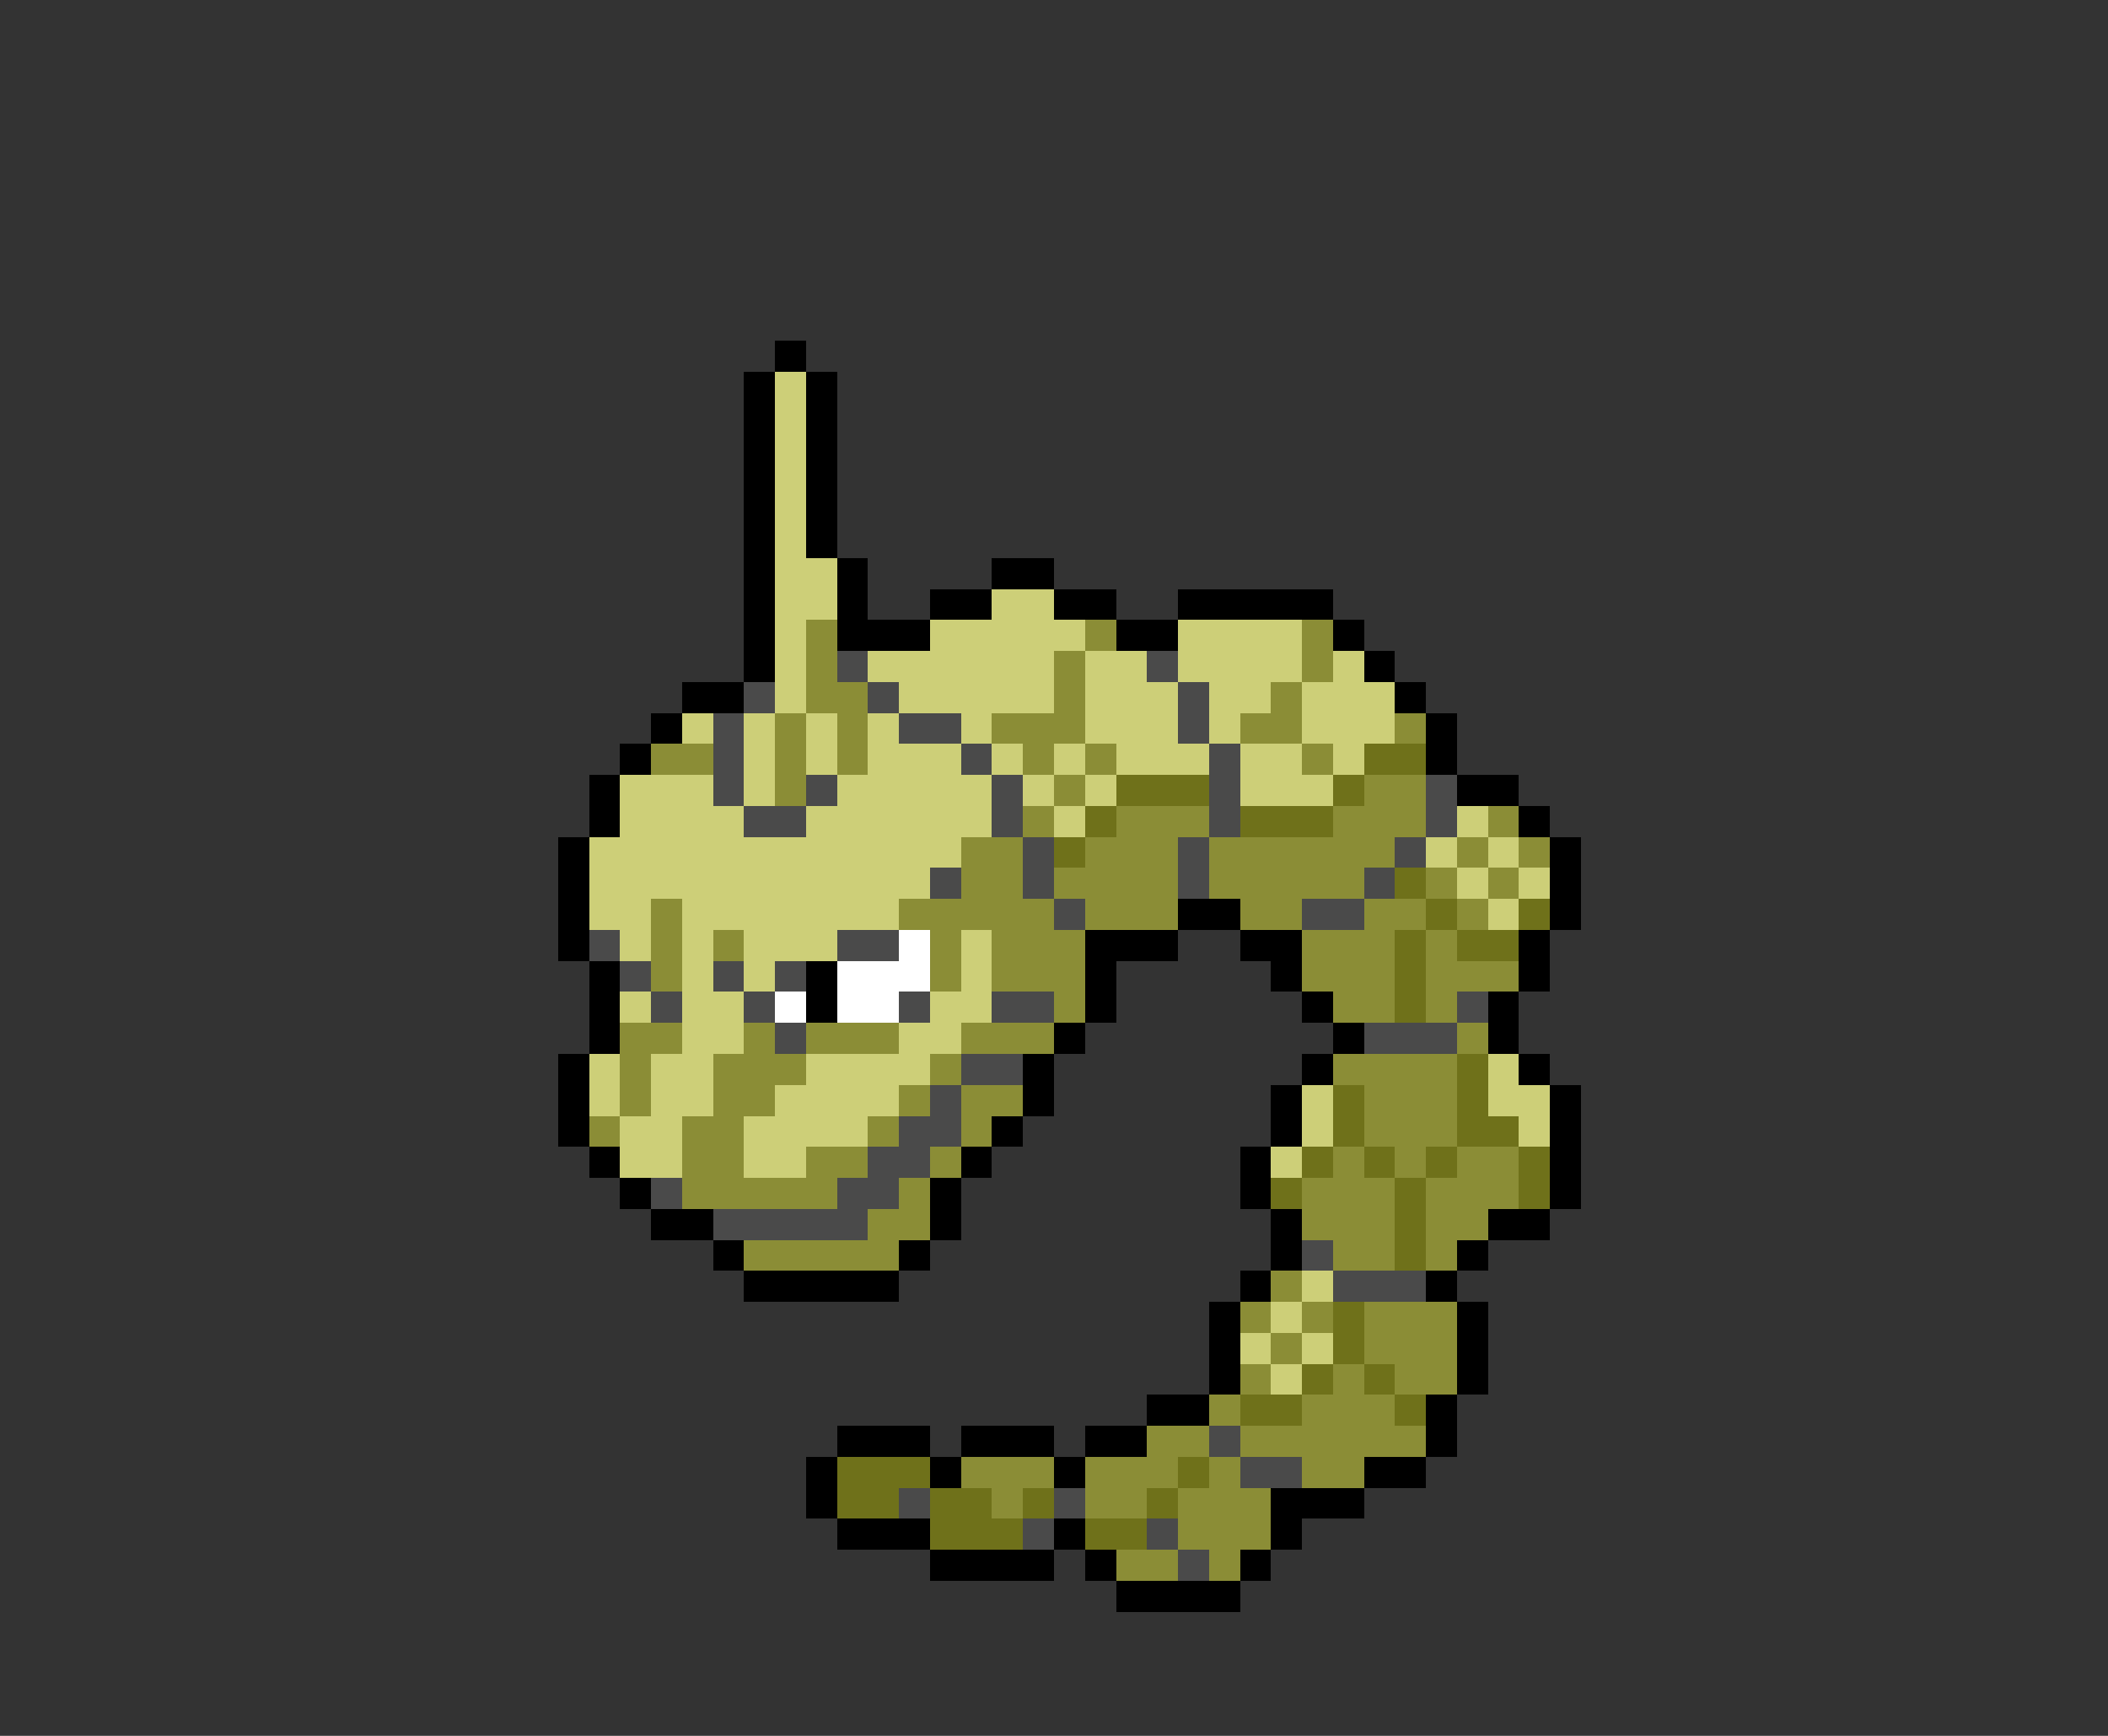 <svg xmlns="http://www.w3.org/2000/svg" viewBox="0 -0.5 68 56" shape-rendering="crispEdges">
<rect x="0" y="-0.5" width="68" height="56" fill="#333333" stroke="none"/>
<path stroke="#000000" d="M25 11h1M24 12h1M26 12h1M24 13h1M26 13h1M24 14h1M26 14h1M24 15h1M26 15h1M24 16h1M26 16h1M24 17h1M26 17h1M24 18h1M27 18h1M32 18h2M24 19h1M27 19h1M30 19h2M34 19h2M38 19h5M24 20h1M27 20h3M36 20h2M43 20h1M24 21h1M44 21h1M22 22h2M45 22h1M21 23h1M46 23h1M20 24h1M46 24h1M19 25h1M47 25h2M19 26h1M49 26h1M18 27h1M50 27h1M18 28h1M50 28h1M18 29h1M38 29h2M50 29h1M18 30h1M35 30h3M40 30h2M49 30h1M19 31h1M26 31h1M35 31h1M41 31h1M49 31h1M19 32h1M26 32h1M35 32h1M42 32h1M48 32h1M19 33h1M34 33h1M43 33h1M48 33h1M18 34h1M33 34h1M42 34h1M49 34h1M18 35h1M33 35h1M41 35h1M50 35h1M18 36h1M32 36h1M41 36h1M50 36h1M19 37h1M31 37h1M40 37h1M50 37h1M20 38h1M30 38h1M40 38h1M50 38h1M21 39h2M30 39h1M41 39h1M48 39h2M23 40h1M29 40h1M41 40h1M47 40h1M24 41h5M40 41h1M46 41h1M39 42h1M47 42h1M39 43h1M47 43h1M39 44h1M47 44h1M37 45h2M46 45h1M27 46h3M31 46h3M35 46h2M46 46h1M26 47h1M30 47h1M34 47h1M44 47h2M26 48h1M41 48h3M27 49h3M34 49h1M41 49h1M30 50h4M35 50h1M40 50h1M36 51h4" />
<path stroke="#cdcf78" d="M25 12h1M25 13h1M25 14h1M25 15h1M25 16h1M25 17h1M25 18h2M25 19h2M32 19h2M25 20h1M30 20h5M38 20h4M25 21h1M28 21h6M35 21h2M38 21h4M43 21h1M25 22h1M29 22h5M35 22h3M39 22h2M42 22h3M22 23h1M24 23h1M26 23h1M28 23h1M31 23h1M35 23h3M39 23h1M42 23h3M24 24h1M26 24h1M28 24h3M32 24h1M34 24h1M36 24h3M40 24h2M43 24h1M20 25h3M24 25h1M27 25h5M33 25h1M35 25h1M40 25h3M20 26h4M26 26h6M34 26h1M47 26h1M19 27h12M46 27h1M48 27h1M19 28h11M47 28h1M49 28h1M19 29h2M22 29h7M48 29h1M20 30h1M22 30h1M24 30h3M31 30h1M22 31h1M24 31h1M31 31h1M20 32h1M22 32h2M30 32h2M22 33h2M29 33h2M19 34h1M21 34h2M26 34h4M48 34h1M19 35h1M21 35h2M25 35h4M42 35h1M48 35h2M20 36h2M24 36h4M42 36h1M49 36h1M20 37h2M24 37h2M41 37h1M42 41h1M41 42h1M40 43h1M42 43h1M41 44h1" />
<path stroke="#8b8d36" d="M26 20h1M35 20h1M42 20h1M26 21h1M34 21h1M42 21h1M26 22h2M34 22h1M41 22h1M25 23h1M27 23h1M32 23h3M40 23h2M45 23h1M21 24h2M25 24h1M27 24h1M33 24h1M35 24h1M42 24h1M25 25h1M34 25h1M44 25h2M33 26h1M36 26h3M43 26h3M48 26h1M31 27h2M35 27h3M39 27h6M47 27h1M49 27h1M31 28h2M34 28h4M39 28h5M46 28h1M48 28h1M21 29h1M29 29h5M35 29h3M40 29h2M44 29h2M47 29h1M21 30h1M23 30h1M30 30h1M32 30h3M42 30h3M46 30h1M21 31h1M30 31h1M32 31h3M42 31h3M46 31h3M34 32h1M43 32h2M46 32h1M20 33h2M24 33h1M26 33h3M31 33h3M47 33h1M20 34h1M23 34h3M30 34h1M43 34h4M20 35h1M23 35h2M29 35h1M31 35h2M44 35h3M19 36h1M22 36h2M28 36h1M31 36h1M44 36h3M22 37h2M26 37h2M30 37h1M43 37h1M45 37h1M47 37h2M22 38h5M29 38h1M42 38h3M46 38h3M28 39h2M42 39h3M46 39h2M24 40h5M43 40h2M46 40h1M41 41h1M40 42h1M42 42h1M44 42h3M41 43h1M44 43h3M40 44h1M43 44h1M45 44h2M39 45h1M42 45h3M37 46h2M40 46h6M31 47h3M35 47h3M39 47h1M42 47h2M32 48h1M35 48h2M38 48h3M38 49h3M36 50h2M39 50h1" />
<path stroke="#4a4a4a" d="M27 21h1M37 21h1M24 22h1M28 22h1M38 22h1M23 23h1M29 23h2M38 23h1M23 24h1M31 24h1M39 24h1M23 25h1M26 25h1M32 25h1M39 25h1M46 25h1M24 26h2M32 26h1M39 26h1M46 26h1M33 27h1M38 27h1M45 27h1M30 28h1M33 28h1M38 28h1M44 28h1M34 29h1M42 29h2M19 30h1M27 30h2M20 31h1M23 31h1M25 31h1M21 32h1M24 32h1M29 32h1M32 32h2M47 32h1M25 33h1M44 33h3M31 34h2M30 35h1M29 36h2M28 37h2M21 38h1M27 38h2M23 39h5M42 40h1M43 41h3M39 46h1M40 47h2M29 48h1M34 48h1M33 49h1M37 49h1M38 50h1" />
<path stroke="#6f711a" d="M44 24h2M36 25h3M43 25h1M35 26h1M40 26h3M34 27h1M45 28h1M46 29h1M49 29h1M45 30h1M47 30h2M45 31h1M45 32h1M47 34h1M43 35h1M47 35h1M43 36h1M47 36h2M42 37h1M44 37h1M46 37h1M49 37h1M41 38h1M45 38h1M49 38h1M45 39h1M45 40h1M43 42h1M43 43h1M42 44h1M44 44h1M40 45h2M45 45h1M27 47h3M38 47h1M27 48h2M30 48h2M33 48h1M37 48h1M30 49h3M35 49h2" />
<path stroke="#ffffff" d="M29 30h1M27 31h3M25 32h1M27 32h2" />
</svg>